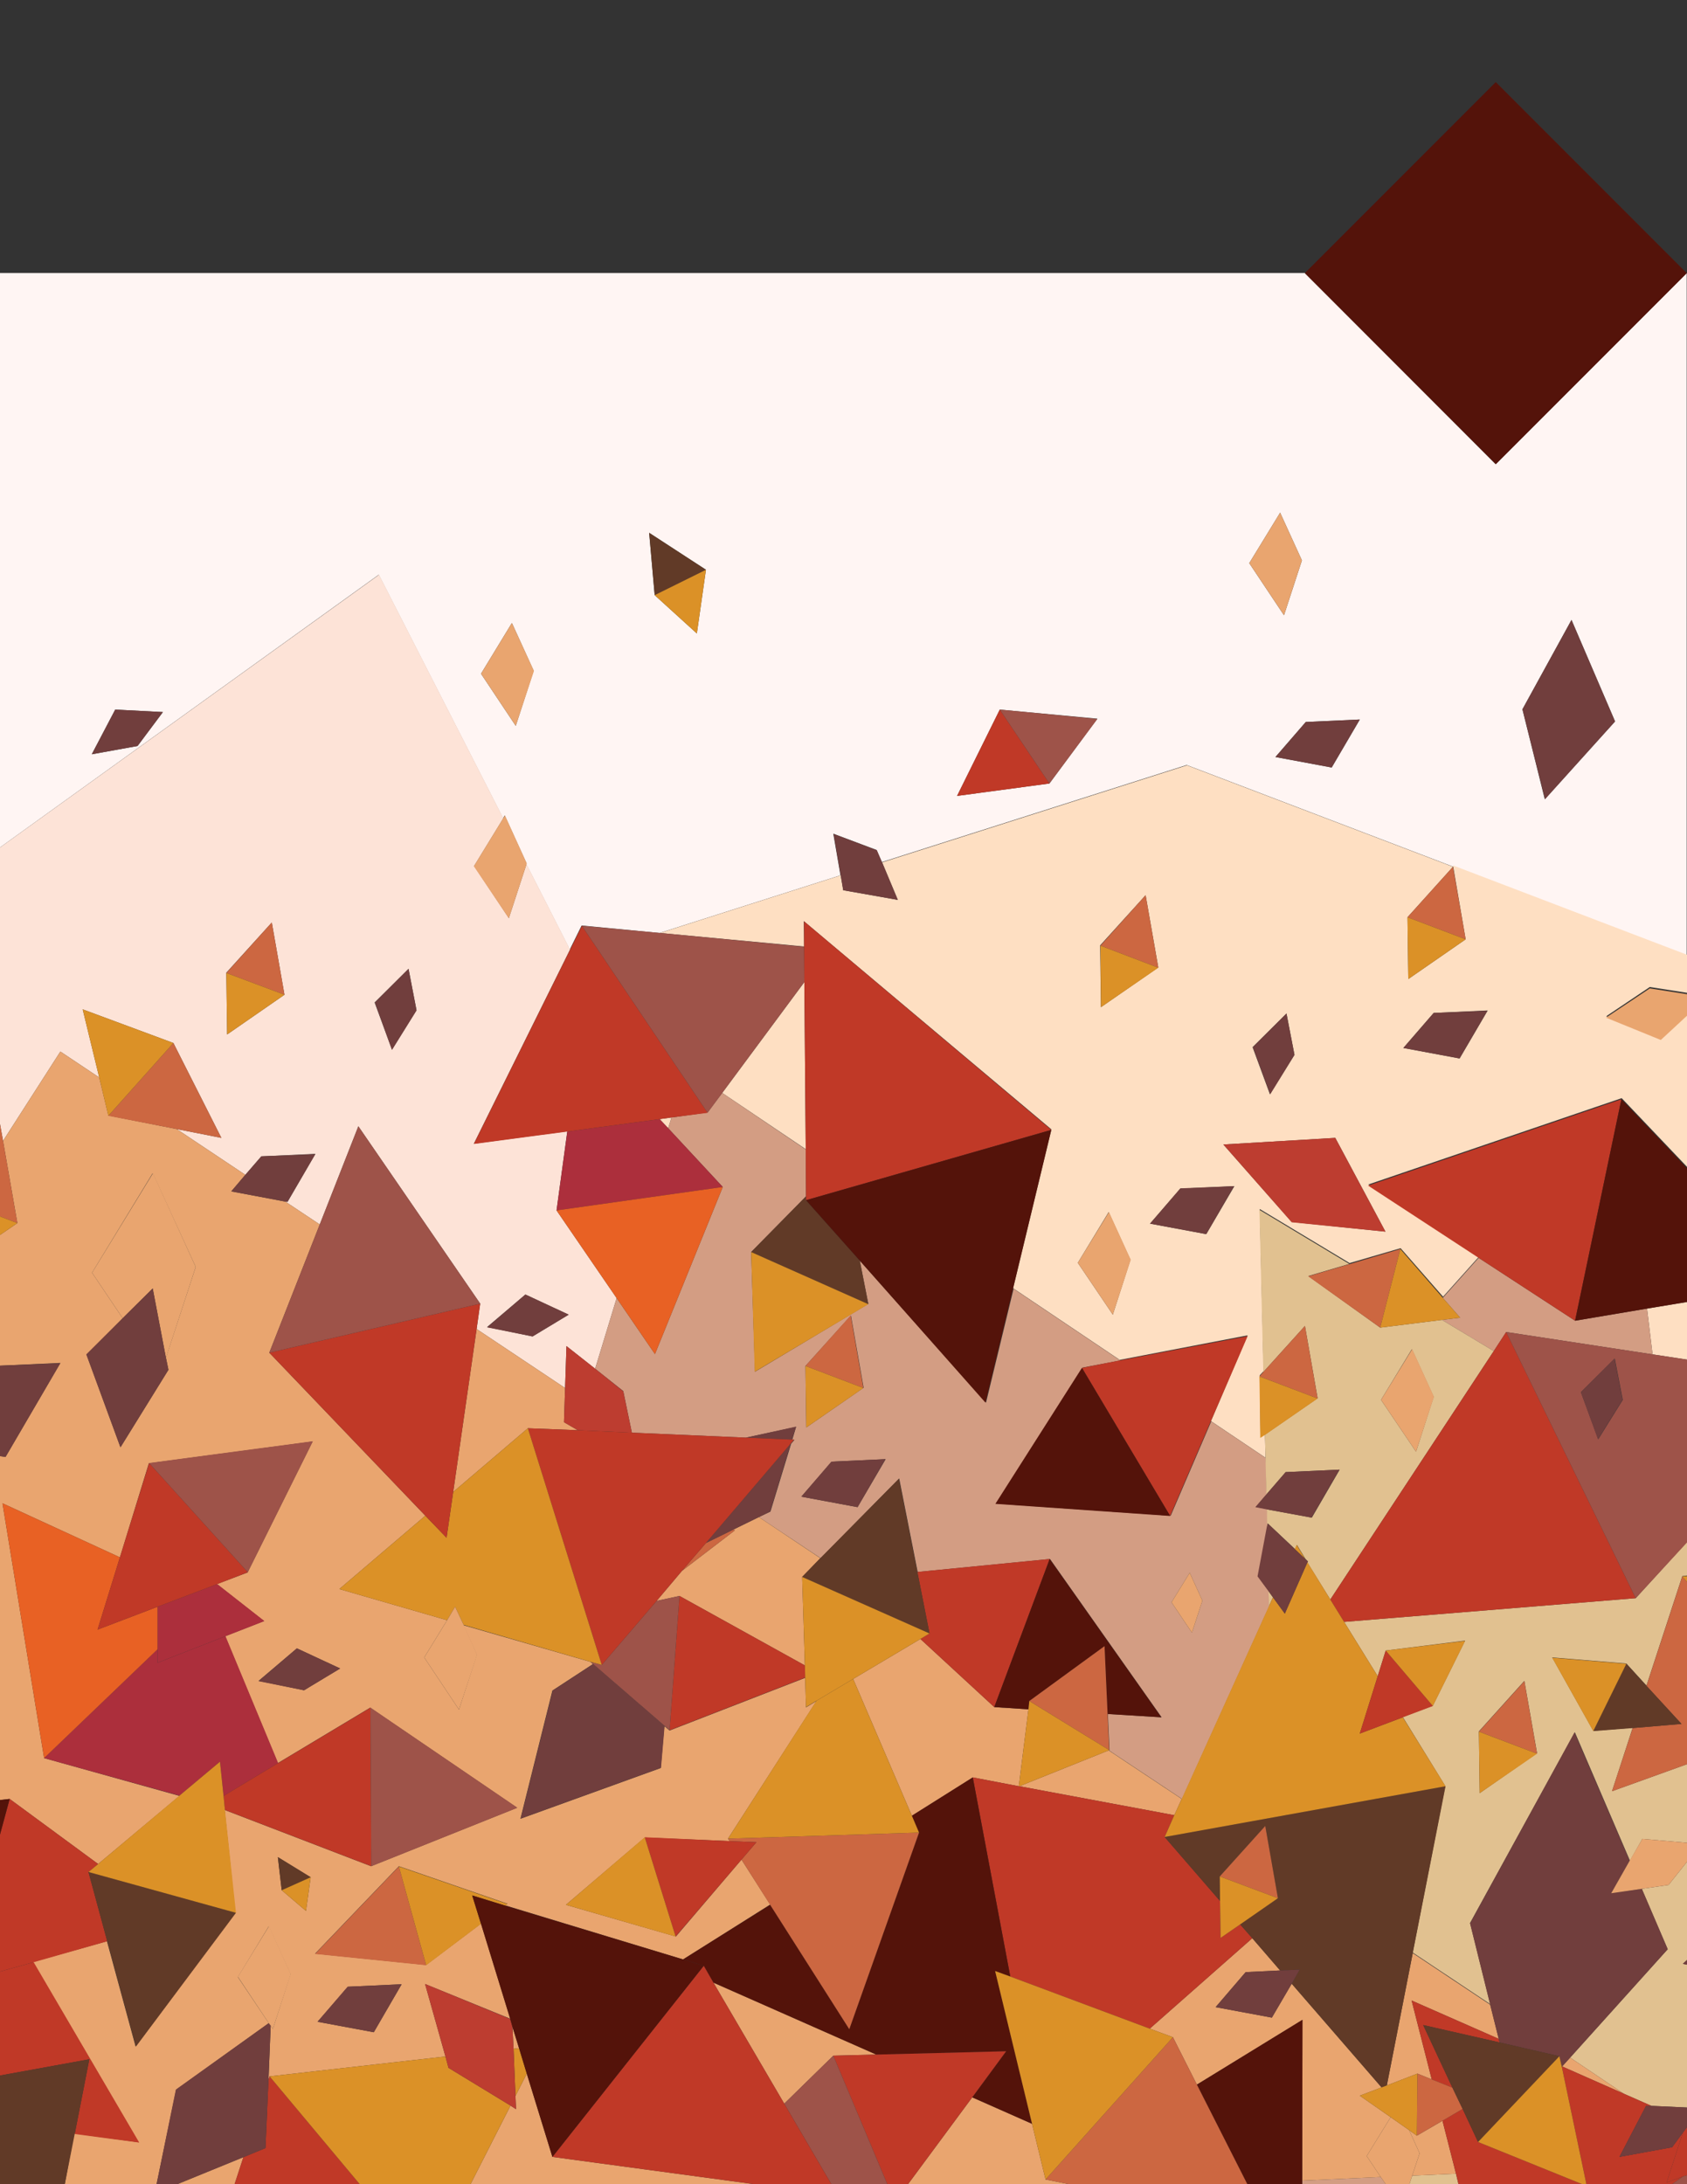 <?xml version="1.0" encoding="utf-8"?>
<!-- Generator: Adobe Illustrator 19.2.1, SVG Export Plug-In . SVG Version: 6.00 Build 0)  -->
<svg version="1.1" id="Layer_1" xmlns="http://www.w3.org/2000/svg" xmlns:xlink="http://www.w3.org/1999/xlink" x="0px" y="0px"
	 viewBox="0 0 612 792" style="enable-background:new 0 0 612 792;" xml:space="preserve">
<rect x="0" y="0" width="612" height="792" fill="#333333" stroke="none"/>
<style type="text/css">
	.st0{fill:#96D9ED;}
	.st1{fill:#A33794;}
	.st2{fill:#802F7B;}
	.st3{fill:#371537;}
	.st4{fill:#2D5054;}
	.st5{fill:#AE529F;}
	.st6{fill:#BF61A6;}
	.st7{fill:none;}
	.st8{fill:#FFF5F3;}
	.st9{fill:#FEDFC2;}
	.st10{fill:#FDE3D7;}
	.st11{fill:#D39D83;}
	.st12{fill:#E1C190;}
	.st13{fill:#E9A56F;}
	.st14{fill:#C03927;}
	.st15{fill:#DB9127;}
	.st16{fill:#54130A;}
	.st17{fill:#AC2F3C;}
	.st18{fill:#E86124;}
	.st19{fill:#9E5349;}
	.st20{fill:#713E3D;}
	.st21{fill:#CC6741;}
	.st22{fill:#613A27;}
	.st23{fill:#BD3D30;}
</style>
<polygon class="st0" points="2122.1,-124.2 2085.8,-90.5 2081.6,-36.2 2130.8,-68.9 "/>
<polygon class="st1" points="2221,106.7 2066.9,174.2 2105.4,23.9 "/>
<polygon class="st2" points="2221,106.7 2223.9,-52.9 2105.4,23.9 "/>
<polygon class="st3" points="2058.5,270.5 2149.9,223.9 2070.5,179.8 "/>
<polygon class="st4" points="2177.3,151.6 2145,132.9 2150.6,173 2187.4,184.1 "/>
<polygon class="st5" points="2134.3,192.1 2105.8,242.8 2085.1,193.2 "/>
<polygon class="st6" points="2134.3,192.1 2102,147.4 2085.1,193.2 "/>
<polygon class="st1" points="2074.7,667.5 2066.8,584.2 2010.7,637.2 "/>
<g>
	<polygon class="st7" points="473.4,99 542.7,29.7 612,99 612,0 0,0 0,99 	"/>
	<path class="st8" d="M473.4,99H0v208.3l137.4-98.9l45.1,88.3l0.6-1l7.9,17.3l-0.1,0.3l15.8,31l4.3-8.7l28.3,2.7l65.6-20.9
		l-2.6-15.1l15.7,5.9l1.9,4.4l110.6-35.2l96.5,36.8l0,0l0,0l84.9,32.4V99l-69.3,69.3L473.4,99z M49.9,270.5l-16.6,3l8.5-16.2
		l17.3,0.9L49.9,270.5z M187.1,263.2l-12.6-18.9l11.2-18.4l7.9,17.3L187.1,263.2z M252.8,229.7l-15.3-13.9l-2-22.6l20.6,13.4
		L252.8,229.7z M380.7,284.1l-33.5,4.5l15.5-31.3l35.4,3.3L380.7,284.1z M464.4,185.9l7.9,17.3l-6.5,19.9l-12.6-18.9L464.4,185.9z
		 M483.1,278.3l-20.4-3.8l11-12.7l19.6-0.9L483.1,278.3z M570.1,224.8l15.8,36.8l-25.5,28.2l-8.1-32.6L570.1,224.8z"/>
	<polygon class="st9" points="599.5,491.1 612,493 612,472.1 597.5,474.5 	"/>
	<path class="st9" d="M531.7,340.6L510.9,355l-0.3-22.4l16.5-18.3l-96.5-36.8L320,312.7l5.7,13.6l-19.8-3.5l-0.9-5.4l-65.6,20.9
		l52.3,4.9l-0.1-9.2l89.8,75.5l-13.9,57.6l38.7,26l46.4-8.9l-13.3,31.1l19.8,13.3l-0.2-8.6l-1.6,1.1l-0.3-22.4l1.4-1.5l-1.4-58.8
		l32.6,19.6l18.5-5.4l15.4,17.6l13-14.5l-40.1-26.2l91.9-31.3l23.8,25v-55.3l-9.5,8.8l-19.9-8.2l15.8-10.6l13.5,2.1v-13.8
		l-84.9-32.4L531.7,340.6z M466.7,367.5l2.9,15l-8.9,14.3l-6.3-17.1L466.7,367.5z M415.6,324.6l4.6,26.2l-20.8,14.4l-0.3-22.4
		L415.6,324.6z M403.7,476.7L391,457.9l11.2-18.4l7.9,17.3L403.7,476.7z M437.6,447.5l-20.4-3.8l11-12.7l19.6-0.9L437.6,447.5z
		 M502.6,446.6l-34-3.5L443.8,415l40.6-2.4L502.6,446.6z M529.5,383.8l-20.4-3.8l11-12.7l19.6-0.9L529.5,383.8z"/>
	<polygon class="st9" points="243.6,405.2 239.3,405.8 242.4,409.1 	"/>
	<polygon class="st9" points="291.8,356.1 262,396.3 292.3,416.7 	"/>
	<path class="st10" d="M21.9,381.3l14.1,9.4L30,366l32.9,12.2l17.4,34.4l-16.2-3.2L89,426l5.8-6.7l19.6-0.9l-10.1,17.4l-0.8-0.1
		L116,444l14-35.6l44.2,64.3l-1.3,9.2l32.1,21.4l0.5-15.2l10.4,8.2l7.8-25.6l-21.8-31.8l3.9-28.7l-33.9,4.5l34.9-70.4l-15.8-31
		l-6.4,19.6l-12.6-18.9l10.6-17.3l-45.1-88.3L0,307.3v100.3l1.1,6.1L21.9,381.3z M190.6,469.4l15.7,7.3l-13.1,7.9l-16.5-3.4
		L190.6,469.4z M148.2,351.3l2.9,15l-8.9,14.3l-6.3-17.1L148.2,351.3z M98.6,334.5l4.6,26.2l-20.8,14.4l-0.3-22.4L98.6,334.5z"/>
	<polygon class="st11" points="472.4,790.7 472.4,792 502.7,792 500.9,789.4 	"/>
	<path class="st11" d="M311.9,457.1l3.1,15.7l-41.1,24.6l-1.4-43.4l19.9-20.2l-0.1-17L262,396.3l-5.3,7.1l-13.1,1.8l-1.2,3.9
		l19.8,21.3L237.6,491l-13.9-20.3l-7.8,25.6l10.2,8.1l3.1,15l0.1,0.1l41.3,1.8l18.2-3.9l-1.4,4.7l0.8,0l-1.2,1.4l-7.5,24.6l-4.2,2
		l22.4,14.9l28.5-28.9l6.7,33.9l48-4.7l40.5,57.4l-19.5-1.2l0.6,13.1l-0.2,0.1l26.5,17.6l31.6-69.8l-0.1-5.5l-3.9-5.4l3.4-18.1
		l-0.1-6.3l-4.1-0.8l3.9-4.6l-0.3-13.1l-19.8-13.3l-14.7,34.2l-63.4-4.4l31.4-49.3l13.7-2.6l-38.7-26l-10,41.3L311.9,457.1z
		 M292.2,495.3l16.5-18.3l4.6,26.2l-20.8,14.4L292.2,495.3z M311.1,546.5l-20.4-3.8l11-12.7l19.6-0.9L311.1,546.5z M431.6,570.3
		l4.6,10.1l-3.8,11.6l-7.4-11L431.6,570.3z"/>
	<polygon class="st11" points="523.1,478.6 541.9,489.9 546.4,483 599.5,491.1 597.5,474.5 571.4,478.9 536.4,456.1 523.4,470.6 
		529.7,477.8 	"/>
	<polygon class="st12" points="512.3,788.9 511.3,792 529.1,792 528.2,788.2 	"/>
	<path class="st12" d="M593.4,579.5l-105.8,8.6l12.2,19.7l2.9-9.3l28.8-3.6l-11.7,23.6l-10.9,4.1l15.4,25l-11.8,60.4l28.1,18.7
		l-7.3-29.4l38-69.2l20,46.6l4.5-7.9l16.2,1.4v-28.5l-27.2,9.8l7.5-23l-14.3,1.1l-14.9-26.6l26.9,2.2l7.3,8l13-39.7l1.7-0.2v-12.2
		L593.4,579.5z M536.8,650.2l-0.3-22.4l16.5-18.3l4.6,26.2L536.8,650.2z"/>
	<polygon class="st12" points="595.6,684.9 605,706.8 569.6,746.1 589.1,759.2 599.1,763.6 612,764.2 612,712.4 610.5,712.1 
		612,710.7 612,675.1 605.3,683.5 	"/>
	<path class="st12" d="M466.4,533.8l19.6-0.9l-10.1,17.4l-16.3-3l0.1,6.3l0.2-1.2l9.9,9.3l0.7-1.5l3.1,5.1l0.9,0.9l-0.2,0.4
		l8.3,13.4l59.3-90.1l-18.8-11.3l-22.4,2.8l-26.1-18.7l14.9-4.4l-32.6-19.6l1.4,58.8l15.1-16.7l4.6,26.2l-19.1,13.2l0.2,8.6
		l0.3,13.1L466.4,533.8z M513.7,526.4L501,507.6l11.2-18.4l7.9,17.3L513.7,526.4z"/>
	<polygon class="st12" points="460.2,577 460.3,582.5 461.8,579.2 	"/>
	<polygon class="st13" points="200.4,782.1 191.1,751.9 187,760 187.2,764.8 185.2,763.5 170.7,792 273.7,792 	"/>
	<path class="st13" d="M97.5,733.6l-11.2-16.7l11.2-18.4l7.9,17.3L99,735.7l-0.8-1.2l-0.8,19.7l0.4-1.3l63.8-7.2l-7.4-26.3
		l30.9,12.6l-10.6-34.5l-19.9,15l-40.3-4.1l30.4-31.7l39.4,13.6l-0.8,0.6l64.5,19.6l31.6-19.9L269,674.3l-23.8,27.9l-39.9-11.5
		l28.6-24.4l30.8,1.3l-0.6-0.9l32.1-49.9l-3.8,2.3l-0.3-10.7l-49.2,19.1l-1.9-1.6l-1.3,15.2l-50.9,18.4l11.6-46.5l14.7-9.6l-0.9-0.8
		l-46.1-13.3l4.9,10.7l-6.5,19.9L153.9,601l8.3-13.5l-39.1-11.3l31.2-26.6l-56.6-59.1L116,444l-12.5-8.3L83.9,432l5.1-6l-24.9-16.6
		l-24.8-4.9L36,390.7l-14.1-9.4L1.1,413.7l5.2,29.8L0,447.8v47.4l21.9-1L2,528.3L0,528v124.7l3.5-0.4l32.1,23.6l29.5-24.7L16,637.5
		L0.9,545.1l42.6,19.6l10.5-34.1l59.4-7.9l-23.6,47.5l-11.1,4.2l17.1,13.4l-14.1,5.5l19.1,46l33.5-20.1l53.3,36.3l-53,21.2
		l-53.1-20.4l3.9,37.3l-36.2,48.5l-10.4-38.2l-26.8,7.5l38.3,65.4l-23.4-3.2L23.5,792h33.3l7.1-34.3L97.5,733.6z M61.1,496.7
		l-17.4,28.1l-12.3-33.6L44.5,478l-11.1-16.5l22-36.1l15.6,34l-10.8,32.9L61.1,496.7z M110.3,612.9l-16.5-3.4l13.9-11.8l15.7,7.3
		L110.3,612.9z M145.7,719.5l-10.1,17.4l-20.4-3.8l11-12.7L145.7,719.5z M112.7,680.7l-1.7,12.2l-8.8-7.5l-1.4-12L112.7,680.7z"/>
	<polygon class="st13" points="188.3,742.7 185.9,734.9 186.3,742.9 	"/>
	<polygon class="st13" points="64.3,792 85.1,792 88.3,782.2 	"/>
	<polygon class="st13" points="191.5,517.9 209.6,518.6 204.6,515.7 205,503.3 172.9,481.9 164.4,541 	"/>
	<polygon class="st13" points="493.3,759.9 501.2,756.9 468.6,719.3 461.4,731.6 441,727.8 451.9,715.1 464.4,714.5 454.3,702.8 
		417.1,735.6 425.5,738.7 434.2,755.9 472.5,732.4 472.4,790.7 500.9,789.4 495.8,781.8 504.5,767.7 	"/>
	<polygon class="st13" points="374.4,770.1 352.7,760.5 329.4,792 387.8,792 379.3,790.3 	"/>
	<polygon class="st13" points="258.8,718.9 284.5,762.8 302.3,745.4 317.9,745 	"/>
	<polygon class="st13" points="266.6,554.9 247.4,569.6 238.2,580.5 246.5,578.7 292,603.9 291,571.8 297.6,565 275.3,550.1 
		265.9,554.7 	"/>
	<polygon class="st13" points="426,658.2 428.7,652.3 402.2,634.7 369.8,647.7 	"/>
	<polygon class="st13" points="373.1,619.8 360.7,619 333.9,594.3 309.5,608.8 330.8,658.4 352.9,644.5 369.6,647.7 	"/>
	<polygon class="st13" points="229.3,519.5 229.2,519.4 229.2,519.5 	"/>
	<polygon class="st13" points="511.2,772.4 515,780.8 512.3,788.9 528.2,788.2 523.3,769 514,774.4 	"/>
	<polygon class="st13" points="589.1,759.2 569.6,746.1 566.7,749.3 	"/>
	<polygon class="st13" points="503.1,756.2 514.2,751.9 519.4,754 512.1,725.4 543.7,739.3 540.6,726.9 512.5,708.2 	"/>
	<polygon class="st14" points="97.4,754.2 96.3,778.9 88.3,782.2 85.1,792 130.5,792 97.8,752.9 	"/>
	<polygon class="st15" points="186.3,742.9 187,760 191.1,751.9 188.3,742.7 	"/>
	<polygon class="st15" points="162.7,749.8 161.6,745.7 97.8,752.9 130.5,792 170.7,792 185.2,763.5 	"/>
	<polygon class="st14" points="369.6,647.8 369.6,647.7 352.9,644.5 366.5,716.7 417.1,735.6 454.3,702.8 449.9,697.8 442.8,702.7 
		442.6,689.3 422.5,666.1 426,658.2 369.8,647.7 	"/>
	<polygon class="st16" points="361,714.7 366.5,716.7 352.9,644.5 330.8,658.4 333.4,664.5 308.1,735.8 279.4,690.7 247.8,710.5 
		255.3,712.8 258.8,718.9 317.9,745 365,743.8 352.7,760.5 374.4,770.1 	"/>
	<polygon class="st17" points="81.1,651.2 100.9,639.3 81.8,593.3 57.2,602.9 57.2,598 16,637.5 65.1,651.1 79.8,638.8 	"/>
	<polygon class="st18" points="57.2,598 57.2,582.6 35.4,590.9 43.5,564.7 0.9,545.1 16,637.5 	"/>
	<polygon class="st14" points="482.6,580 487.6,588.1 593.4,579.5 546.4,483 541.9,489.9 	"/>
	<path class="st19" d="M546.4,483l47,96.5l18.6-20.2V493l-12.5-1.9L546.4,483z M573.5,504.8l12.3-12.2l2.9,15l-8.9,14.3L573.5,504.8
		z"/>
	<polygon class="st20" points="200.5,613 188.9,659.4 239.8,641 241.1,625.8 215.2,603.4 	"/>
	<polygon class="st16" points="472.5,732.4 434.2,755.9 452.5,792 472.4,792 472.4,790.7 	"/>
	<polygon class="st14" points="604.6,791.4 610.5,773.3 606.6,778.6 587.5,782.1 597.2,763.5 599.1,763.6 589.1,759.2 566.7,749.3 
		566.6,749.5 575.5,792 606.6,792 610.5,789.2 	"/>
	<polygon class="st14" points="536.2,776.7 530.6,764.7 523.3,769 528.2,788.2 529.1,792 574,792 	"/>
	<polygon class="st14" points="516.3,734.3 544,740.6 543.7,739.3 512.1,725.4 519.4,754 526.9,757 	"/>
	<polygon class="st19" points="606.6,792 612,792 612,788.7 610.5,789.2 	"/>
	<polygon class="st21" points="308.1,735.8 333.4,664.5 264.1,666.7 264.7,667.6 274.4,668 269,674.3 279.4,690.7 	"/>
	<polygon class="st15" points="333.4,664.5 330.8,658.4 309.5,608.8 296.2,616.7 264.1,666.7 	"/>
	<polygon class="st14" points="27.1,773.8 50.5,776.9 12.2,711.5 0,714.9 0,752.6 32.4,746.7 	"/>
	<polygon class="st22" points="32.4,746.7 0,752.6 0,792 23.5,792 27.1,773.8 	"/>
	<polygon class="st21" points="597.3,611.3 610,625.1 592.3,626.6 584.8,649.5 612,639.7 612,573.6 610.3,571.6 	"/>
	<polygon class="st15" points="612,573.6 612,571.5 610.3,571.6 	"/>
	<polygon class="st20" points="544,740.6 565.7,745.6 566.6,749.5 566.7,749.3 569.6,746.1 605,706.8 595.6,684.9 584.5,686.5 
		591.2,674.7 571.2,628.2 533.3,697.4 540.6,726.9 543.7,739.3 	"/>
	<polygon class="st22" points="422.5,666.1 442.6,689.3 442.5,680.4 459,662.1 463.6,688.3 449.9,697.8 454.3,702.8 464.4,714.5 
		471.5,714.2 468.6,719.3 501.2,756.9 503.1,756.2 512.5,708.2 524.4,647.7 	"/>
	<polygon class="st15" points="470.4,560.2 469.7,561.7 473.5,565.3 	"/>
	<polygon class="st15" points="482.6,580 474.3,566.5 466.1,585.1 461.8,579.2 460.3,582.5 428.7,652.3 426,658.2 422.5,666.1 
		524.4,647.7 508.9,622.7 493.3,628.6 499.8,607.8 487.6,588.1 	"/>
	<polygon class="st22" points="315,472.9 311.9,457.1 292.4,435.2 292.4,433.8 272.5,454 	"/>
	<polygon class="st15" points="273.8,497.4 315,472.9 272.5,454 	"/>
	<polygon class="st17" points="262.2,430.4 242.4,409.1 239.3,405.8 205.8,410.3 201.9,438.9 	"/>
	<polygon class="st18" points="262.2,430.4 201.9,438.9 223.7,470.7 237.6,491 	"/>
	<polygon class="st14" points="424.5,549.7 439.2,515.5 452.6,484.5 406.2,493.3 392.5,496 	"/>
	<polygon class="st16" points="361.1,545.3 424.5,549.7 392.5,496 	"/>
	<polygon class="st14" points="171.9,414.8 205.8,410.3 239.3,405.8 243.6,405.2 256.7,403.5 211.1,335.7 206.8,344.4 	"/>
	<polygon class="st19" points="256.7,403.5 262,396.3 291.8,356.1 291.7,343.3 239.4,338.3 211.1,335.7 	"/>
	<polygon class="st14" points="292.3,416.7 292.4,433.8 292.4,435.2 381.4,409.7 291.7,334.1 291.7,343.3 291.8,356.1 	"/>
	<polygon class="st16" points="292.4,435.2 311.9,457.1 357.5,508.6 367.5,467.3 381.4,409.7 	"/>
	<polygon class="st14" points="337.2,592.3 333.9,594.3 360.7,619 380.8,565.3 332.8,570 	"/>
	<polygon class="st16" points="360.7,619 373.1,619.8 373.4,616.8 400.7,596.9 401.8,621.5 421.3,622.7 380.8,565.3 	"/>
	<polygon class="st14" points="246.5,578.7 242.9,627.4 292.1,608.3 292,603.9 	"/>
	<polygon class="st19" points="238.2,580.5 218.3,603.7 214.3,602.6 215.2,603.4 241.1,625.8 242.9,627.4 246.5,578.7 	"/>
	<polygon class="st23" points="209.6,518.6 229.2,519.5 229.2,519.4 226.1,504.5 215.9,496.3 205.5,488.1 205,503.3 204.6,515.7 	
		"/>
	<polygon class="st21" points="373.4,616.8 402.4,634.6 401.8,621.5 400.7,596.9 	"/>
	<polygon class="st15" points="373.4,616.8 373.1,619.8 369.6,647.7 369.6,647.8 369.8,647.7 402.2,634.7 402.4,634.6 	"/>
	<polygon class="st21" points="265.9,554.7 256.1,559.5 247.4,569.6 266.6,554.9 	"/>
	<polygon class="st20" points="256.1,559.5 265.9,554.7 275.3,550.1 279.4,548.1 286.9,523.4 	"/>
	<polygon class="st20" points="288.8,517.3 270.6,521.3 287.3,522 	"/>
	<polygon class="st22" points="291,571.8 337.2,592.3 332.8,570 326.1,536.2 297.6,565 	"/>
	<polygon class="st15" points="333.9,594.3 337.2,592.3 291,571.8 292,603.9 292.1,608.3 292.4,619 296.2,616.7 309.5,608.8 	"/>
	<polygon class="st14" points="209.6,518.6 191.5,517.9 218.3,603.7 238.2,580.5 247.4,569.6 256.1,559.5 286.9,523.4 288.1,522 
		287.3,522 270.6,521.3 229.3,519.5 229.2,519.5 	"/>
	<polygon class="st15" points="218.3,603.7 191.5,517.9 164.4,541 162,557.6 154.3,549.6 123.1,576.2 162.2,587.5 165.1,582.6 
		168.2,589.2 214.3,602.6 	"/>
	<polygon class="st13" points="55.5,425.4 33.4,461.5 44.5,478 55.4,467.2 60.2,492.4 71,459.4 	"/>
	<polygon class="st14" points="164.4,541 172.9,481.9 174.2,472.7 97.7,490.5 154.3,549.6 162,557.6 	"/>
	<polygon class="st19" points="174.2,472.7 130,408.4 116,444 97.7,490.5 	"/>
	<polygon class="st14" points="588.2,398.6 496.3,429.9 536.4,456.1 571.4,478.9 	"/>
	<polygon class="st16" points="571.4,478.9 597.5,474.5 612,472.1 612,423.6 588.2,398.6 	"/>
	<polygon class="st21" points="1.1,413.7 0,407.6 0,441.1 6.3,443.5 	"/>
	<polygon class="st15" points="0,441.1 0,447.8 6.3,443.5 	"/>
	<polygon class="st14" points="38.9,703.9 32.1,678.8 35.6,675.9 3.5,652.3 0,665.2 0,714.9 12.2,711.5 	"/>
	<polygon class="st16" points="0,652.7 0,665.2 3.5,652.3 	"/>
	<polygon class="st14" points="81.6,656.3 134.7,676.7 134.4,619.2 100.9,639.3 81.1,651.2 	"/>
	<polygon class="st19" points="187.7,655.5 134.4,619.2 134.7,676.7 	"/>
	<polygon class="st23" points="185.9,734.9 185.1,732.1 154.2,719.4 161.6,745.7 162.7,749.8 185.2,763.5 187.2,764.8 187,760 
		186.3,742.9 	"/>
	<polygon class="st21" points="114.3,708.5 154.6,712.6 144.7,676.8 	"/>
	<polygon class="st15" points="183.3,691 184.1,690.4 144.7,676.8 154.6,712.6 174.5,697.6 171.3,687.3 	"/>
	<polygon class="st20" points="96.3,778.9 97.4,754.2 98.2,734.5 97.5,733.6 63.8,757.7 56.8,792 64.3,792 88.3,782.2 	"/>
	<polygon class="st22" points="32.1,678.8 38.9,703.9 49.3,742.1 85.6,693.6 	"/>
	<polygon class="st15" points="85.6,693.6 81.6,656.3 81.1,651.2 79.8,638.8 65.1,651.1 35.6,675.9 32.1,678.8 	"/>
	<polygon class="st17" points="57.2,582.6 57.2,598 57.2,602.9 81.8,593.3 95.9,587.8 78.8,574.4 	"/>
	<polygon class="st14" points="57.2,582.6 78.8,574.4 89.9,570.1 54.1,530.5 43.5,564.7 35.4,590.9 	"/>
	<polygon class="st19" points="89.9,570.1 113.5,522.6 54.1,530.5 	"/>
	<polygon class="st14" points="604.6,791.4 610.5,789.2 612,788.7 612,771.3 610.5,773.3 	"/>
	<polygon class="st14" points="365,743.8 317.9,745 302.3,745.4 321.9,792 329.4,792 352.7,760.5 	"/>
	<polygon class="st19" points="284.5,762.8 301.6,792 321.9,792 302.3,745.4 	"/>
	<polygon class="st23" points="443.8,415 468.6,443.2 502.6,446.6 484.4,412.6 	"/>
	<polygon class="st20" points="21.9,494.3 0,495.2 0,528 2,528.3 	"/>
	<polygon class="st20" points="44.5,478 31.3,491.1 43.7,524.8 61.1,496.7 60.2,492.4 55.4,467.2 	"/>
	<polygon class="st14" points="258.8,718.9 255.3,712.8 200.4,782.1 273.7,792 301.6,792 284.5,762.8 	"/>
	<polygon class="st16" points="183.3,691 171.3,687.3 174.5,697.6 185.1,732.1 185.9,734.9 188.3,742.7 191.1,751.9 200.4,782.1 
		255.3,712.8 247.8,710.5 	"/>
	<polygon class="st21" points="62.9,378.2 39.3,404.6 64.1,409.4 80.3,412.6 	"/>
	<polygon class="st15" points="62.9,378.2 30,366 36,390.7 39.3,404.6 	"/>
	<polygon class="st13" points="184.6,333 191,313.4 191.1,313.1 183.2,295.7 182.5,296.8 171.9,314.1 	"/>
	<polygon class="st21" points="98.6,334.5 82.1,352.8 103.2,360.7 	"/>
	<polygon class="st15" points="103.2,360.7 82.1,352.8 82.4,375.1 	"/>
	<polygon class="st20" points="597.2,763.5 587.5,782.1 606.6,778.6 610.5,773.3 612,771.3 612,764.2 599.1,763.6 	"/>
	<polygon class="st20" points="114.4,418.5 94.8,419.3 89,426 83.9,432 103.5,435.7 104.3,435.8 	"/>
	<polygon class="st20" points="151.1,366.4 148.2,351.3 136,363.5 142.2,380.7 	"/>
	<polygon class="st21" points="434.2,755.9 425.5,738.7 379.3,790.3 387.8,792 452.5,792 	"/>
	<polygon class="st15" points="366.5,716.7 361,714.7 374.4,770.1 379.3,790.3 425.5,738.7 417.1,735.6 	"/>
	<polygon class="st13" points="501,507.6 513.7,526.4 520.2,506.5 512.3,489.2 	"/>
	<polygon class="st21" points="478,507.1 473.4,480.8 458.3,497.5 456.9,499.1 	"/>
	<polygon class="st15" points="456.9,499.1 457.2,521.4 458.9,520.3 478,507.1 	"/>
	<polygon class="st20" points="485.9,532.9 466.4,533.8 459.4,541.9 455.4,546.5 459.5,547.3 475.8,550.3 	"/>
	<polygon class="st13" points="391,457.9 403.7,476.7 410.2,456.8 402.3,439.5 	"/>
	<polygon class="st21" points="415.6,324.6 399.2,342.9 420.2,350.9 	"/>
	<polygon class="st15" points="420.2,350.9 399.2,342.9 399.4,365.2 	"/>
	<polygon class="st20" points="417.2,443.7 437.6,447.5 447.7,430.1 428.2,430.9 	"/>
	<polygon class="st20" points="469.6,382.5 466.7,367.5 454.5,379.7 460.8,396.8 	"/>
	<polygon class="st13" points="515,780.8 511.2,772.4 504.5,767.7 495.8,781.8 500.9,789.4 502.7,792 511.3,792 512.3,788.9 	"/>
	<polygon class="st21" points="459,662.1 442.5,680.4 463.6,688.3 	"/>
	<polygon class="st15" points="449.9,697.8 463.6,688.3 442.5,680.4 442.6,689.3 442.8,702.7 	"/>
	<polygon class="st20" points="441,727.8 461.4,731.6 468.6,719.3 471.5,714.2 464.4,714.5 451.9,715.1 	"/>
	<polygon class="st21" points="536.5,627.9 557.6,635.9 553,609.6 	"/>
	<polygon class="st15" points="536.8,650.2 557.6,635.9 536.5,627.9 	"/>
	<polygon class="st21" points="519.4,754 514.2,751.9 514,774.4 523.3,769 530.6,764.7 526.9,757 	"/>
	<polygon class="st15" points="514.2,751.9 503.1,756.2 501.2,756.9 493.3,759.9 504.5,767.7 511.2,772.4 514,774.4 	"/>
	<polygon class="st20" points="325.7,326.3 320,312.7 318.1,308.3 302.4,302.4 305,317.5 305.9,322.8 	"/>
	<polygon class="st13" points="174.5,244.3 187.1,263.2 193.7,243.3 185.7,225.9 	"/>
	<polygon class="st20" points="585.9,261.6 570.1,224.8 552.3,257.2 560.5,289.8 	"/>
	<polygon class="st22" points="544,740.6 516.3,734.3 526.9,757 530.6,764.7 536.2,776.7 565.7,745.6 	"/>
	<polygon class="st15" points="566.6,749.5 565.7,745.6 536.2,776.7 574,792 575.5,792 	"/>
	<polygon class="st21" points="308.6,477 292.2,495.3 313.2,503.3 	"/>
	<polygon class="st15" points="313.2,503.3 292.2,495.3 292.5,517.6 	"/>
	<polygon class="st20" points="290.7,542.7 311.1,546.5 321.2,529.1 301.6,530 	"/>
	<polygon class="st21" points="531.7,340.6 527.1,314.3 527.1,314.3 527.1,314.3 510.6,332.6 	"/>
	<polygon class="st15" points="510.9,355 531.7,340.6 510.6,332.6 	"/>
	<polygon class="st20" points="509.1,380 529.5,383.8 539.6,366.5 520.1,367.3 	"/>
	<polygon class="st13" points="105.5,715.8 97.6,698.4 86.3,716.8 97.5,733.6 98.2,734.5 99,735.7 	"/>
	<polygon class="st13" points="472.3,203.2 464.4,185.9 453.2,204.2 465.8,223.1 	"/>
	<polygon class="st13" points="162.2,587.5 153.9,601 166.5,619.9 173.1,600 168.2,589.2 165.1,582.6 	"/>
	<polygon class="st13" points="582.6,369 602.5,377.1 612,368.3 612,360.5 598.5,358.4 	"/>
	<polygon class="st20" points="462.7,274.5 483.1,278.3 493.3,260.9 473.7,261.8 	"/>
	<polygon class="st20" points="466.1,585.1 474.3,566.5 474.5,566.2 473.5,565.3 469.7,561.7 459.9,552.4 459.6,553.5 456.2,571.6 
		460.2,577 461.8,579.2 	"/>
	<polygon class="st20" points="33.3,273.5 49.9,270.5 59.1,258.2 41.8,257.3 	"/>
	<polygon class="st20" points="588.6,507.6 585.7,492.6 573.5,504.8 579.7,521.9 	"/>
	<polygon class="st14" points="347.2,288.6 380.7,284.1 362.7,257.3 	"/>
	<polygon class="st19" points="380.7,284.1 398.1,260.7 362.7,257.3 	"/>
	<polygon class="st14" points="264.7,667.6 233.9,666.2 245.1,702.2 269,674.3 274.4,668 	"/>
	<polygon class="st15" points="205.3,690.7 245.1,702.2 233.9,666.2 	"/>
	<polygon class="st14" points="508.9,622.7 519.8,618.6 502.7,598.5 499.8,607.8 493.3,628.6 	"/>
	<polygon class="st15" points="531.5,595 502.7,598.5 519.8,618.6 	"/>
	<polygon class="st20" points="93.8,609.6 110.3,612.9 123.4,605 107.7,597.7 	"/>
	<polygon class="st20" points="612,712.4 612,710.7 610.5,712.1 	"/>
	<polygon class="st20" points="206.3,476.7 190.6,469.4 176.7,481.3 193.2,484.6 	"/>
	<polygon class="st21" points="500.7,481.4 508,452.9 489.5,458.4 474.6,462.8 	"/>
	<polygon class="st15" points="500.7,481.4 523.1,478.6 529.7,477.8 523.4,470.6 508,452.9 	"/>
	<polygon class="st13" points="591.2,674.7 584.5,686.5 595.6,684.9 605.3,683.5 612,675.1 612,668.2 595.8,666.8 	"/>
	<polygon class="st22" points="597.3,611.3 590,603.3 578,627.7 592.3,626.6 610,625.1 	"/>
	<polygon class="st15" points="563.1,601.1 578,627.7 590,603.3 	"/>
	<polygon class="st22" points="237.5,215.8 256.1,206.6 235.5,193.2 	"/>
	<polygon class="st15" points="252.8,229.7 256.1,206.6 237.5,215.8 	"/>
	<polygon class="st13" points="432.4,592 436.2,580.4 431.6,570.3 425,581 	"/>
	<polygon class="st20" points="115.2,733.1 135.6,736.9 145.7,719.5 126.1,720.4 	"/>
	<polygon class="st22" points="112.7,680.7 100.8,673.4 102.2,685.4 	"/>
	<polygon class="st15" points="111,692.9 112.7,680.7 102.2,685.4 	"/>
	<rect x="493.7" y="50" transform="matrix(0.707 -0.707 0.707 0.707 88.951 412.746)" class="st16" width="98" height="98"/>
</g>
</svg>

